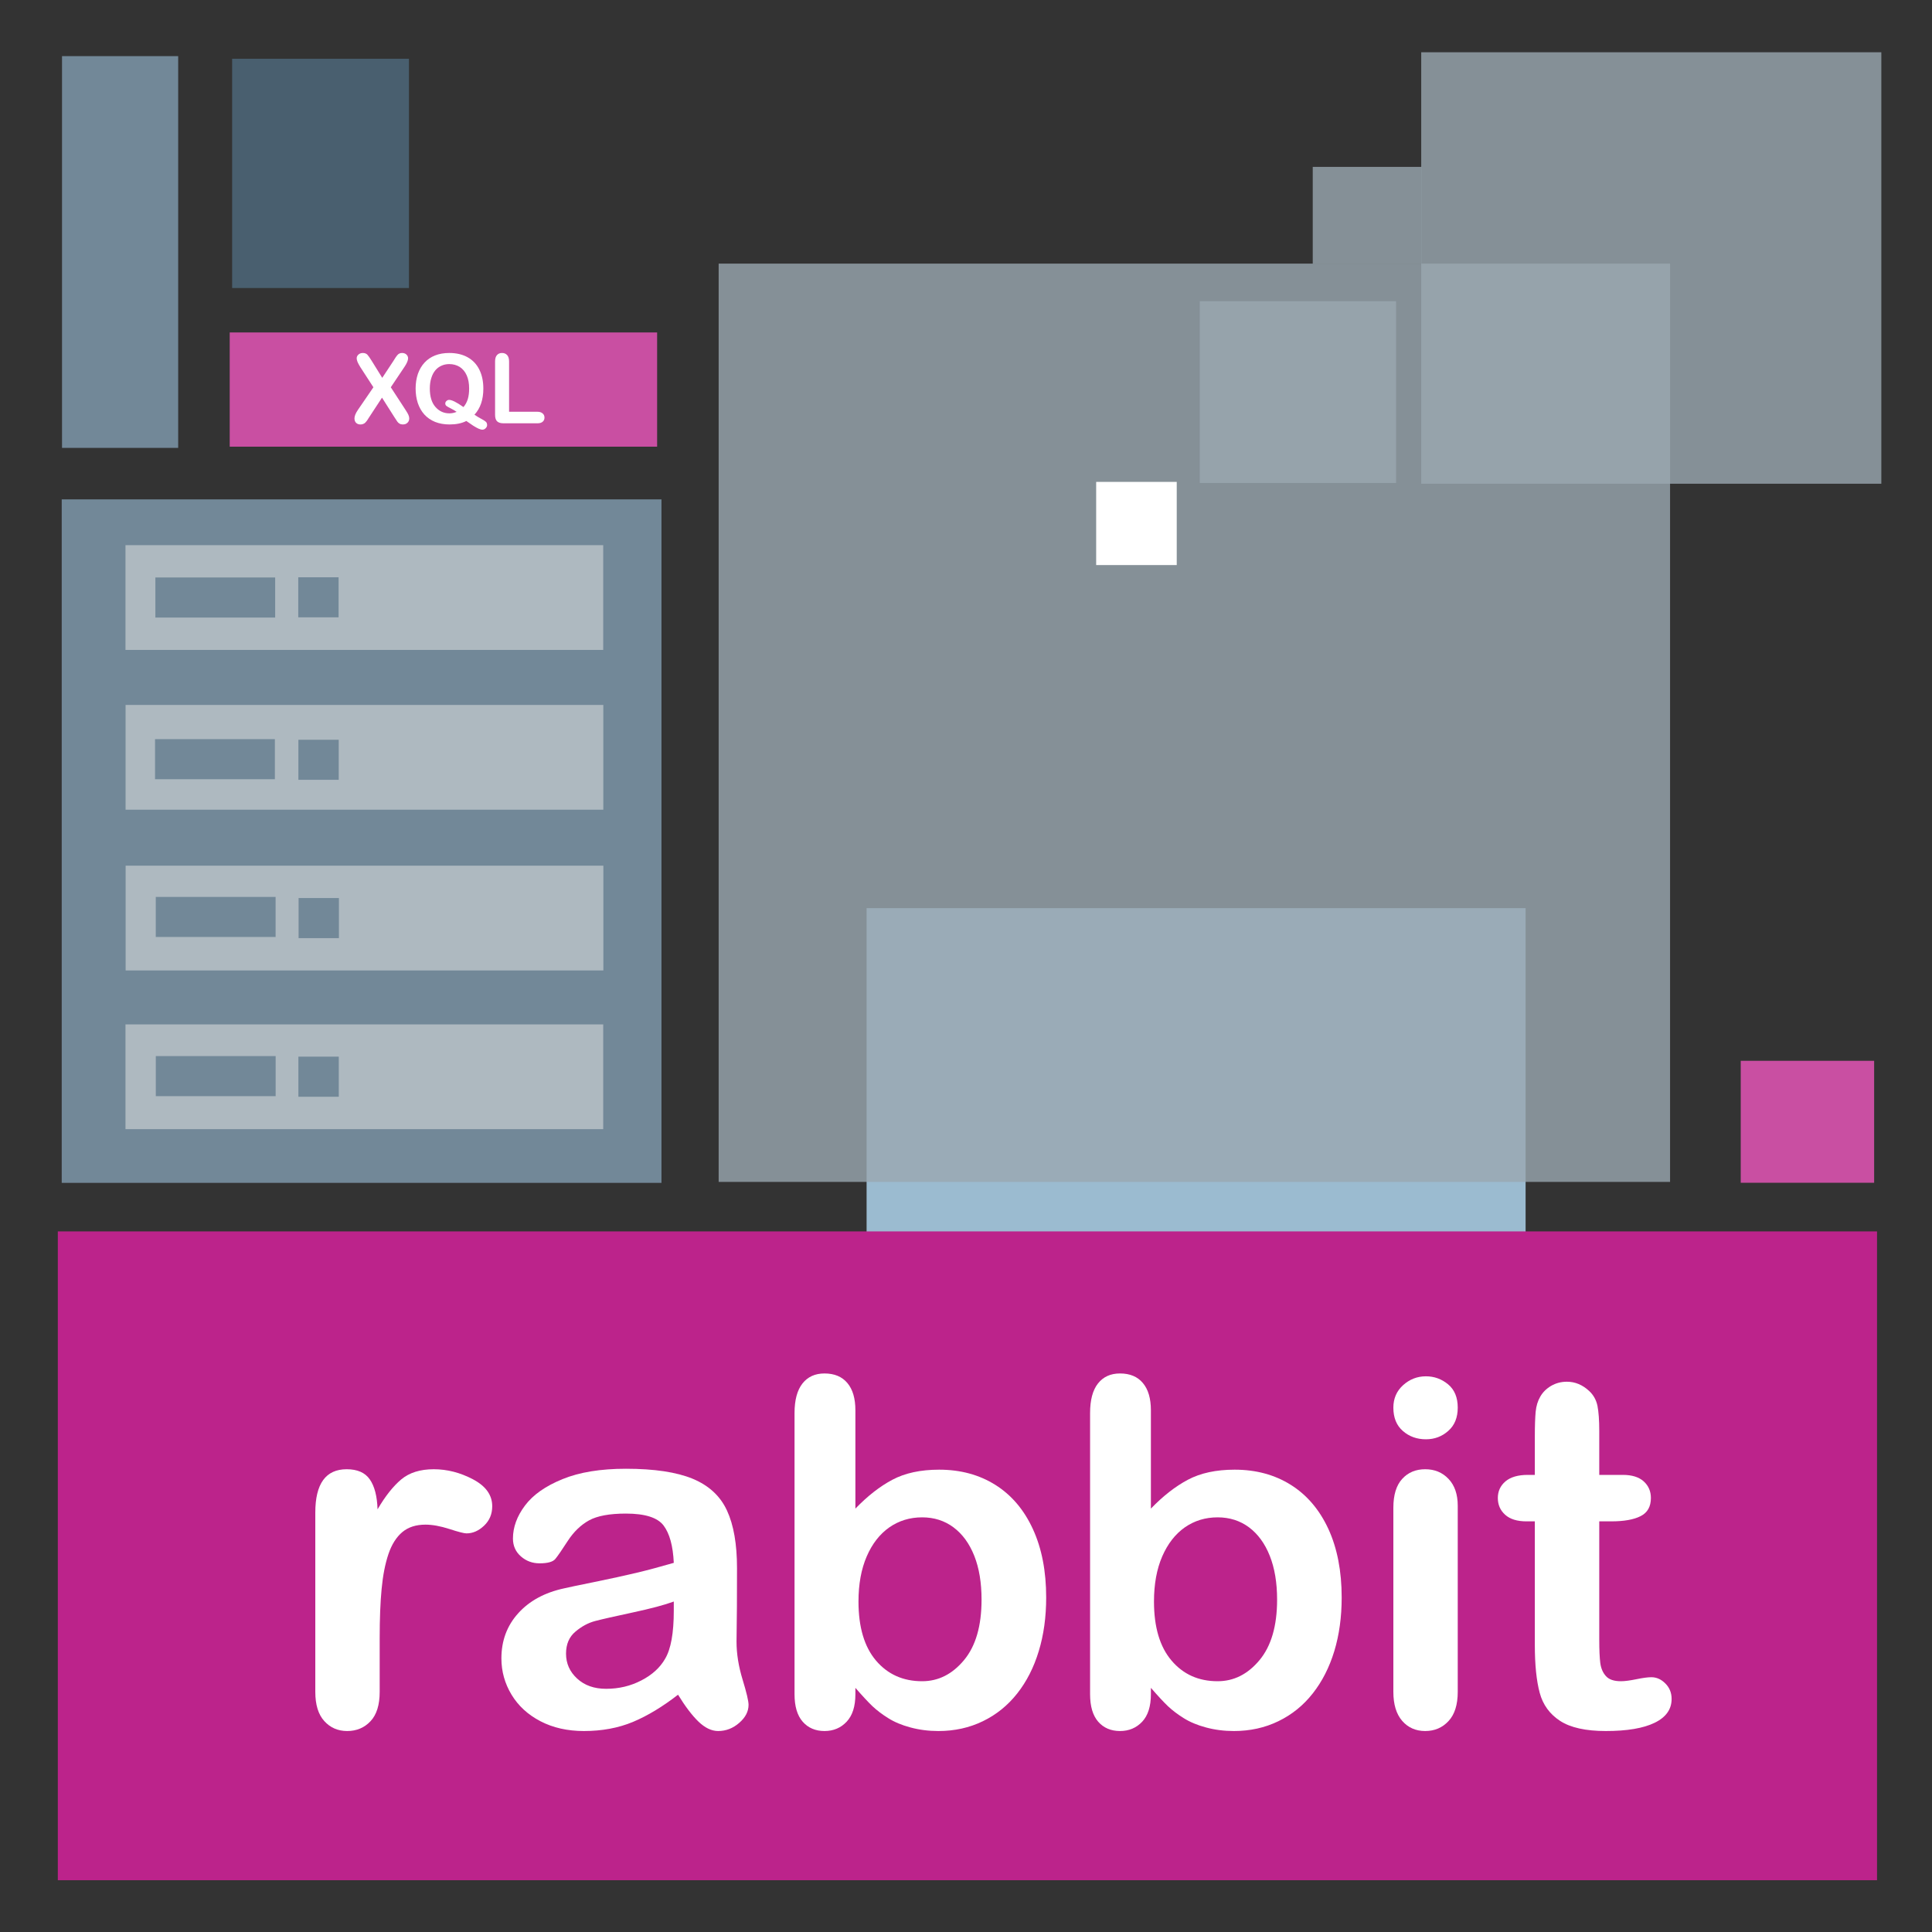 <?xml version="1.0" encoding="UTF-8" standalone="no"?>
<!DOCTYPE svg PUBLIC "-//W3C//DTD SVG 1.1//EN" "http://www.w3.org/Graphics/SVG/1.1/DTD/svg11.dtd">
<!-- Created with Vectornator (http://vectornator.io/) -->
<svg height="100%" stroke-miterlimit="10" style="fill-rule:nonzero;clip-rule:evenodd;stroke-linecap:round;stroke-linejoin:round;" version="1.1" viewBox="0 0 40 40" width="100%" xml:space="preserve" xmlns="http://www.w3.org/2000/svg" xmlns:xlink="http://www.w3.org/1999/xlink">
<rect x="0" y="0" width="40" height="40" fill="#333333" stroke="none"/>
<defs/>
<g id="图层-1">
<path d="M17.942 18.802L31.586 18.802L31.586 25.541L17.942 25.541L17.942 18.802Z" fill="#9bbbd0" fill-rule="nonzero" opacity="1" stroke="none"/>
<path d="M29.425 1.082L38.951 1.082L38.951 10.015L29.425 10.015L29.425 1.082Z" fill="#9aa7b0" fill-opacity="0.8" fill-rule="nonzero" opacity="1" stroke="none"/>
<path d="M14.879 5.458L34.577 5.458L34.577 24.47L14.879 24.47L14.879 5.458Z" fill="#9aa7b0" fill-opacity="0.8" fill-rule="nonzero" opacity="1" stroke="none"/>
<path d="M1.197 25.495L38.862 25.495L38.862 38.928L1.197 38.928L1.197 25.495Z" fill="#bc238b" fill-rule="nonzero" opacity="1" stroke="none"/>
<g fill="#ffffff" opacity="1" stroke="none">
<path d="M7.861 33.915L7.861 35.028C7.861 35.298 7.798 35.501 7.671 35.636C7.544 35.771 7.383 35.839 7.188 35.839C6.996 35.839 6.838 35.77 6.714 35.633C6.59 35.497 6.528 35.295 6.528 35.028L6.528 31.317C6.528 30.718 6.745 30.419 7.178 30.419C7.399 30.419 7.559 30.489 7.656 30.629C7.754 30.769 7.808 30.975 7.817 31.249C7.977 30.975 8.141 30.769 8.308 30.629C8.476 30.489 8.7 30.419 8.98 30.419C9.26 30.419 9.531 30.489 9.795 30.629C10.059 30.769 10.191 30.954 10.191 31.185C10.191 31.348 10.134 31.482 10.022 31.588C9.91 31.694 9.789 31.747 9.658 31.747C9.609 31.747 9.491 31.717 9.304 31.656C9.117 31.596 8.952 31.566 8.809 31.566C8.613 31.566 8.454 31.617 8.33 31.72C8.207 31.823 8.11 31.975 8.042 32.176C7.974 32.378 7.927 32.618 7.901 32.897C7.874 33.175 7.861 33.514 7.861 33.915Z"/>
<path d="M14.038 35.087C13.716 35.337 13.404 35.525 13.103 35.651C12.802 35.776 12.464 35.839 12.09 35.839C11.748 35.839 11.448 35.771 11.189 35.636C10.93 35.501 10.731 35.318 10.591 35.087C10.451 34.855 10.381 34.605 10.381 34.335C10.381 33.97 10.496 33.659 10.728 33.402C10.959 33.145 11.276 32.972 11.68 32.885C11.764 32.865 11.974 32.821 12.31 32.753C12.645 32.684 12.932 32.622 13.171 32.565C13.411 32.508 13.67 32.438 13.95 32.357C13.934 32.006 13.863 31.748 13.738 31.583C13.613 31.419 13.353 31.337 12.959 31.337C12.621 31.337 12.366 31.384 12.195 31.478C12.024 31.573 11.878 31.714 11.755 31.903C11.633 32.092 11.547 32.216 11.497 32.277C11.446 32.337 11.338 32.367 11.172 32.367C11.022 32.367 10.893 32.319 10.784 32.223C10.675 32.127 10.62 32.004 10.62 31.854C10.62 31.62 10.703 31.392 10.869 31.171C11.035 30.949 11.294 30.767 11.646 30.624C11.997 30.48 12.435 30.409 12.959 30.409C13.545 30.409 14.006 30.478 14.341 30.616C14.676 30.755 14.913 30.974 15.051 31.273C15.19 31.573 15.259 31.97 15.259 32.465C15.259 32.777 15.258 33.042 15.257 33.261C15.255 33.479 15.252 33.721 15.249 33.988C15.249 34.239 15.291 34.5 15.374 34.772C15.457 35.044 15.498 35.218 15.498 35.297C15.498 35.433 15.434 35.558 15.305 35.67C15.177 35.782 15.031 35.839 14.868 35.839C14.732 35.839 14.597 35.774 14.463 35.646C14.329 35.517 14.188 35.331 14.038 35.087ZM13.95 33.158C13.755 33.23 13.471 33.305 13.098 33.385C12.726 33.465 12.468 33.523 12.324 33.561C12.181 33.598 12.044 33.671 11.914 33.781C11.784 33.889 11.719 34.042 11.719 34.237C11.719 34.439 11.795 34.611 11.948 34.752C12.101 34.894 12.302 34.965 12.549 34.965C12.813 34.965 13.056 34.907 13.279 34.791C13.502 34.676 13.665 34.527 13.77 34.344C13.89 34.143 13.95 33.811 13.95 33.348L13.95 33.158Z"/>
<path d="M17.71 29.198L17.71 31.234C17.961 30.974 18.216 30.774 18.477 30.636C18.737 30.498 19.059 30.428 19.444 30.428C19.886 30.428 20.274 30.533 20.608 30.743C20.942 30.953 21.201 31.258 21.384 31.656C21.568 32.055 21.66 32.528 21.66 33.075C21.66 33.479 21.609 33.849 21.506 34.186C21.404 34.523 21.255 34.815 21.06 35.062C20.864 35.31 20.628 35.501 20.349 35.636C20.071 35.771 19.764 35.839 19.429 35.839C19.224 35.839 19.031 35.814 18.85 35.765C18.669 35.717 18.516 35.652 18.389 35.572C18.262 35.493 18.154 35.41 18.064 35.326C17.975 35.241 17.857 35.114 17.71 34.945L17.71 35.077C17.71 35.328 17.65 35.517 17.529 35.646C17.409 35.774 17.256 35.839 17.07 35.839C16.882 35.839 16.731 35.774 16.619 35.646C16.506 35.517 16.45 35.328 16.45 35.077L16.45 29.256C16.45 28.986 16.505 28.782 16.614 28.644C16.723 28.505 16.875 28.436 17.07 28.436C17.276 28.436 17.433 28.502 17.544 28.634C17.655 28.766 17.71 28.954 17.71 29.198ZM17.774 33.158C17.774 33.688 17.895 34.096 18.137 34.381C18.38 34.666 18.698 34.808 19.092 34.808C19.427 34.808 19.716 34.663 19.959 34.371C20.201 34.08 20.322 33.663 20.322 33.119C20.322 32.767 20.272 32.465 20.171 32.211C20.07 31.957 19.927 31.761 19.741 31.622C19.556 31.484 19.339 31.415 19.092 31.415C18.838 31.415 18.612 31.484 18.413 31.622C18.215 31.761 18.058 31.961 17.945 32.223C17.831 32.485 17.774 32.797 17.774 33.158Z"/>
<path d="M23.828 29.198L23.828 31.234C24.079 30.974 24.334 30.774 24.595 30.636C24.855 30.498 25.177 30.428 25.562 30.428C26.004 30.428 26.392 30.533 26.726 30.743C27.06 30.953 27.319 31.258 27.503 31.656C27.686 32.055 27.778 32.528 27.778 33.075C27.778 33.479 27.727 33.849 27.625 34.186C27.522 34.523 27.373 34.815 27.178 35.062C26.983 35.31 26.746 35.501 26.467 35.636C26.189 35.771 25.882 35.839 25.547 35.839C25.342 35.839 25.149 35.814 24.968 35.765C24.788 35.717 24.634 35.652 24.507 35.572C24.38 35.493 24.272 35.41 24.182 35.326C24.093 35.241 23.975 35.114 23.828 34.945L23.828 35.077C23.828 35.328 23.768 35.517 23.648 35.646C23.527 35.774 23.374 35.839 23.189 35.839C23 35.839 22.849 35.774 22.737 35.646C22.625 35.517 22.569 35.328 22.569 35.077L22.569 29.256C22.569 28.986 22.623 28.782 22.732 28.644C22.841 28.505 22.993 28.436 23.189 28.436C23.394 28.436 23.552 28.502 23.662 28.634C23.773 28.766 23.828 28.954 23.828 29.198ZM23.892 33.158C23.892 33.688 24.013 34.096 24.256 34.381C24.498 34.666 24.816 34.808 25.21 34.808C25.545 34.808 25.834 34.663 26.077 34.371C26.319 34.08 26.441 33.663 26.441 33.119C26.441 32.767 26.39 32.465 26.289 32.211C26.188 31.957 26.045 31.761 25.86 31.622C25.674 31.484 25.457 31.415 25.21 31.415C24.956 31.415 24.73 31.484 24.531 31.622C24.333 31.761 24.177 31.961 24.063 32.223C23.949 32.485 23.892 32.797 23.892 33.158Z"/>
<path d="M30.181 31.175L30.181 35.028C30.181 35.295 30.117 35.497 29.99 35.633C29.863 35.77 29.702 35.839 29.507 35.839C29.312 35.839 29.153 35.769 29.031 35.629C28.909 35.489 28.848 35.288 28.848 35.028L28.848 31.215C28.848 30.951 28.909 30.752 29.031 30.619C29.153 30.485 29.312 30.419 29.507 30.419C29.702 30.419 29.863 30.485 29.99 30.619C30.117 30.752 30.181 30.938 30.181 31.175ZM29.522 29.799C29.336 29.799 29.177 29.742 29.046 29.628C28.914 29.514 28.848 29.353 28.848 29.144C28.848 28.955 28.915 28.8 29.05 28.678C29.186 28.556 29.343 28.495 29.522 28.495C29.694 28.495 29.847 28.55 29.981 28.661C30.114 28.771 30.181 28.933 30.181 29.144C30.181 29.349 30.116 29.51 29.985 29.625C29.855 29.741 29.701 29.799 29.522 29.799Z"/>
<path d="M31.631 30.536L31.777 30.536L31.777 29.735C31.777 29.52 31.783 29.352 31.794 29.23C31.806 29.108 31.838 29.003 31.89 28.915C31.942 28.824 32.017 28.75 32.114 28.693C32.212 28.636 32.321 28.607 32.441 28.607C32.611 28.607 32.764 28.671 32.901 28.798C32.992 28.882 33.049 28.986 33.074 29.108C33.098 29.23 33.111 29.403 33.111 29.628L33.111 30.536L33.599 30.536C33.788 30.536 33.932 30.581 34.031 30.67C34.13 30.76 34.18 30.874 34.18 31.014C34.18 31.193 34.109 31.319 33.967 31.39C33.826 31.462 33.623 31.498 33.359 31.498L33.111 31.498L33.111 33.949C33.111 34.157 33.118 34.318 33.132 34.43C33.147 34.542 33.186 34.633 33.25 34.703C33.313 34.773 33.416 34.808 33.56 34.808C33.638 34.808 33.744 34.794 33.877 34.767C34.011 34.739 34.115 34.725 34.19 34.725C34.297 34.725 34.394 34.768 34.48 34.855C34.566 34.941 34.609 35.048 34.609 35.175C34.609 35.389 34.492 35.554 34.258 35.668C34.024 35.782 33.687 35.839 33.247 35.839C32.831 35.839 32.515 35.769 32.3 35.629C32.085 35.489 31.944 35.295 31.878 35.048C31.811 34.8 31.777 34.47 31.777 34.056L31.777 31.498L31.602 31.498C31.41 31.498 31.263 31.452 31.162 31.361C31.061 31.27 31.011 31.154 31.011 31.014C31.011 30.874 31.064 30.76 31.169 30.67C31.275 30.581 31.429 30.536 31.631 30.536Z"/>
</g>
<path d="M1.278 10.339L13.695 10.339L13.695 24.49L1.278 24.49L1.278 10.339Z" fill="#728898" fill-rule="nonzero" opacity="1" stroke="none"/>
<path d="M2.598 21.209L12.489 21.209L12.489 23.378L2.598 23.378L2.598 21.209Z" fill="#aeb9c0" fill-rule="nonzero" opacity="1" stroke="none"/>
<path d="M2.601 17.923L12.492 17.923L12.492 20.092L2.601 20.092L2.601 17.923Z" fill="#aeb9c0" fill-rule="nonzero" opacity="1" stroke="none"/>
<path d="M2.6 14.595L12.491 14.595L12.491 16.764L2.6 16.764L2.6 14.595Z" fill="#aeb9c0" fill-rule="nonzero" opacity="1" stroke="none"/>
<path d="M2.598 11.287L12.489 11.287L12.489 13.456L2.598 13.456L2.598 11.287Z" fill="#aeb9c0" fill-rule="nonzero" opacity="1" stroke="none"/>
<path d="M1.284 1.162L3.689 1.162L3.689 9.273L1.284 9.273L1.284 1.162Z" fill="#728898" fill-rule="nonzero" opacity="1" stroke="none"/>
<path d="M4.756 6.883L13.605 6.883L13.605 9.248L4.756 9.248L4.756 6.883Z" fill="#c94fa2" fill-rule="nonzero" opacity="1" stroke="none"/>
<g fill="#ffffff" opacity="1" stroke="none">
<path d="M7.411 8.485L7.731 8.018L7.461 7.602C7.436 7.561 7.417 7.527 7.404 7.498C7.392 7.469 7.385 7.441 7.385 7.414C7.385 7.387 7.398 7.362 7.422 7.34C7.446 7.319 7.476 7.308 7.511 7.308C7.552 7.308 7.583 7.32 7.606 7.343C7.628 7.367 7.659 7.411 7.699 7.476L7.914 7.823L8.143 7.476C8.162 7.446 8.178 7.421 8.191 7.4C8.205 7.38 8.218 7.362 8.23 7.349C8.242 7.335 8.256 7.325 8.272 7.318C8.287 7.311 8.305 7.308 8.325 7.308C8.361 7.308 8.391 7.319 8.414 7.34C8.437 7.362 8.449 7.388 8.449 7.418C8.449 7.462 8.424 7.521 8.374 7.596L8.091 8.018L8.395 8.485C8.422 8.526 8.442 8.56 8.455 8.588C8.467 8.615 8.473 8.64 8.473 8.664C8.473 8.687 8.468 8.708 8.457 8.727C8.446 8.746 8.43 8.761 8.41 8.772C8.39 8.783 8.367 8.788 8.341 8.788C8.314 8.788 8.291 8.782 8.272 8.771C8.253 8.76 8.238 8.746 8.226 8.729C8.214 8.712 8.193 8.679 8.161 8.63L7.909 8.233L7.641 8.642C7.62 8.674 7.606 8.697 7.597 8.71C7.588 8.723 7.577 8.736 7.565 8.748C7.553 8.761 7.538 8.77 7.521 8.777C7.504 8.785 7.484 8.788 7.461 8.788C7.426 8.788 7.397 8.777 7.374 8.756C7.351 8.734 7.339 8.703 7.339 8.662C7.339 8.614 7.363 8.555 7.411 8.485Z"/>
<path d="M9.823 8.586C9.865 8.615 9.911 8.643 9.961 8.67C10.012 8.697 10.045 8.718 10.061 8.734C10.077 8.75 10.085 8.773 10.085 8.802C10.085 8.823 10.076 8.844 10.057 8.864C10.037 8.885 10.014 8.896 9.987 8.896C9.965 8.896 9.938 8.888 9.906 8.874C9.875 8.86 9.838 8.839 9.795 8.812C9.752 8.784 9.706 8.752 9.655 8.716C9.56 8.764 9.445 8.788 9.307 8.788C9.196 8.788 9.096 8.77 9.008 8.735C8.92 8.699 8.846 8.648 8.786 8.582C8.726 8.515 8.681 8.436 8.65 8.344C8.62 8.252 8.605 8.152 8.605 8.044C8.605 7.934 8.621 7.833 8.652 7.741C8.684 7.65 8.73 7.571 8.79 7.507C8.85 7.442 8.922 7.393 9.008 7.359C9.094 7.325 9.192 7.308 9.301 7.308C9.45 7.308 9.577 7.338 9.684 7.398C9.79 7.458 9.871 7.544 9.925 7.655C9.98 7.766 10.007 7.896 10.007 8.046C10.007 8.273 9.946 8.453 9.823 8.586ZM9.595 8.428C9.636 8.382 9.665 8.327 9.685 8.264C9.704 8.201 9.713 8.127 9.713 8.044C9.713 7.939 9.697 7.848 9.663 7.772C9.629 7.695 9.58 7.637 9.518 7.597C9.455 7.558 9.383 7.538 9.301 7.538C9.243 7.538 9.19 7.549 9.141 7.571C9.092 7.593 9.049 7.624 9.014 7.666C8.978 7.708 8.95 7.761 8.93 7.826C8.909 7.891 8.899 7.963 8.899 8.044C8.899 8.209 8.937 8.336 9.014 8.424C9.091 8.513 9.188 8.558 9.305 8.558C9.353 8.558 9.403 8.548 9.454 8.527C9.423 8.505 9.385 8.482 9.339 8.459C9.293 8.436 9.262 8.419 9.245 8.406C9.228 8.394 9.219 8.376 9.219 8.354C9.219 8.334 9.227 8.317 9.244 8.302C9.26 8.287 9.278 8.279 9.297 8.279C9.357 8.279 9.456 8.329 9.595 8.428Z"/>
<path d="M10.54 7.484L10.54 8.525L11.127 8.525C11.174 8.525 11.21 8.537 11.235 8.56C11.261 8.582 11.273 8.611 11.273 8.646C11.273 8.681 11.261 8.709 11.236 8.731C11.211 8.753 11.175 8.764 11.127 8.764L10.427 8.764C10.364 8.764 10.319 8.75 10.291 8.722C10.263 8.694 10.25 8.649 10.25 8.586L10.25 7.484C10.25 7.425 10.263 7.381 10.289 7.352C10.316 7.322 10.35 7.308 10.393 7.308C10.437 7.308 10.472 7.322 10.499 7.351C10.526 7.38 10.54 7.424 10.54 7.484Z"/>
</g>
<path d="M36.04 21.963L38.802 21.963L38.802 24.488L36.04 24.488L36.04 21.963Z" fill="#c94fa2" fill-rule="nonzero" opacity="1" stroke="none"/>
<path d="M24.84 6.236L28.904 6.236L28.904 9.999L24.84 9.999L24.84 6.236Z" fill="#9aa7b0" fill-opacity="0.8" fill-rule="nonzero" opacity="1" stroke="none"/>
<path d="M27.179 3.455L29.431 3.455L29.431 5.461L27.179 5.461L27.179 3.455Z" fill="#9aa7b0" fill-opacity="0.8" fill-rule="nonzero" opacity="1" stroke="none"/>
<path d="M4.806 1.217L8.467 1.217L8.467 5.963L4.806 5.963L4.806 1.217Z" fill="#4f6b7e" fill-opacity="0.8" fill-rule="nonzero" opacity="1" stroke="none"/>
<path d="M22.695 9.977L24.363 9.977L24.363 11.699L22.695 11.699L22.695 9.977Z" fill="#ffffff" fill-rule="nonzero" opacity="1" stroke="none"/>
<path d="M3.217 11.956L5.697 11.956L5.697 12.786L3.217 12.786L3.217 11.956Z" fill="#728898" fill-rule="nonzero" opacity="1" stroke="none"/>
<path d="M3.21 15.303L5.691 15.303L5.691 16.133L3.21 16.133L3.21 15.303Z" fill="#728898" fill-rule="nonzero" opacity="1" stroke="none"/>
<path d="M3.225 18.57L5.706 18.57L5.706 19.399L3.225 19.399L3.225 18.57Z" fill="#728898" fill-rule="nonzero" opacity="1" stroke="none"/>
<path d="M3.226 21.865L5.707 21.865L5.707 22.695L3.226 22.695L3.226 21.865Z" fill="#728898" fill-rule="nonzero" opacity="1" stroke="none"/>
<path d="M6.175 11.952L7.01 11.952L7.01 12.781L6.175 12.781L6.175 11.952Z" fill="#728898" fill-rule="nonzero" opacity="1" stroke="none"/>
<path d="M6.178 15.316L7.013 15.316L7.013 16.145L6.178 16.145L6.178 15.316Z" fill="#728898" fill-rule="nonzero" opacity="1" stroke="none"/>
<path d="M6.182 18.593L7.017 18.593L7.017 19.423L6.182 19.423L6.182 18.593Z" fill="#728898" fill-rule="nonzero" opacity="1" stroke="none"/>
<path d="M6.178 21.877L7.014 21.877L7.014 22.707L6.178 22.707L6.178 21.877Z" fill="#728898" fill-rule="nonzero" opacity="1" stroke="none"/>
</g>
</svg>
